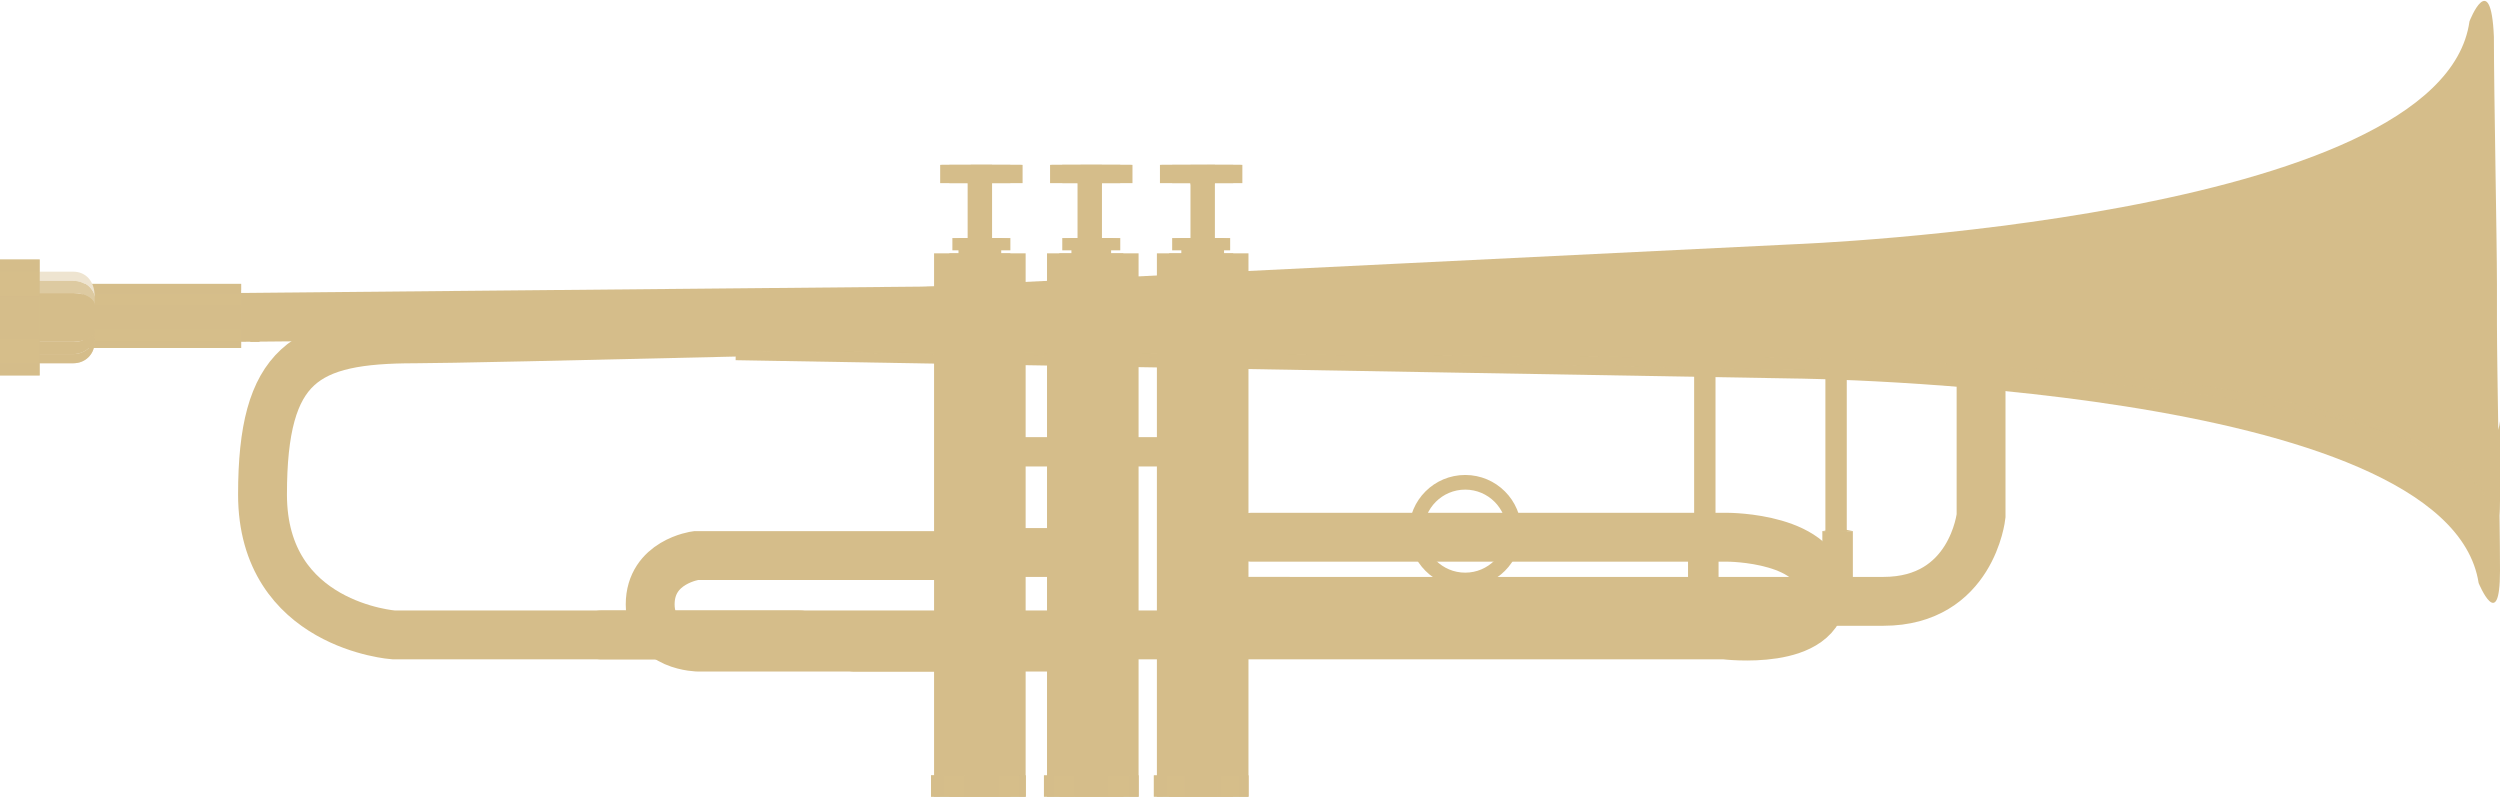 <svg xmlns="http://www.w3.org/2000/svg" xmlns:xlink="http://www.w3.org/1999/xlink" width="81.9" height="26.1" viewBox="0 0 81.9 26.1"><path fill="none" stroke="#D5BD8A" stroke-width="1.601" stroke-linecap="round" stroke-miterlimit="10" d="M26.2 20.8H12.9s-4.3-.3-4.3-4.6 1.4-5.1 5-5.1 61.5-1.5 61.5-1.5"/><path fill="none" stroke="#D5BD8A" stroke-width="1.601" stroke-linecap="round" stroke-miterlimit="10" d="M41 17.6h15.6s3.1 0 3.1 1.8-3.2 1.4-3.2 1.4H19.7"/><defs><path id="a" d="M8.2 9.3h67.1v11.8H8.2z"/></defs><clipPath id="b"><use xlink:href="#a" overflow="visible"/></clipPath><path clip-path="url(#b)" fill="none" stroke="#D5BD8A" stroke-width=".64" stroke-linecap="round" stroke-miterlimit="10" d="M26 20.8H12.8s-4.3-.3-4.3-4.6 1.4-5.1 5-5.1S75 9.6 75 9.6"/><defs><path id="c" d="M19.3 17.3h40.6v3.8H19.3z"/></defs><clipPath id="d"><use xlink:href="#c" overflow="visible"/></clipPath><path clip-path="url(#d)" fill="none" stroke="#D5BD8A" stroke-width=".64" stroke-linecap="round" stroke-miterlimit="10" d="M40.9 17.6h15.6s3 0 3 1.8-3.2 1.4-3.2 1.4H19.6"/><defs><path id="e" d="M8.4 9.5h66.8v11.4H8.4z"/></defs><clipPath id="f"><use xlink:href="#e" overflow="visible"/></clipPath><path clip-path="url(#f)" fill="none" stroke="#D5BD8A" stroke-width=".32" stroke-linecap="round" stroke-miterlimit="10" d="M26 20.8H12.8s-4.3-.3-4.3-4.6 1.4-5.1 5-5.1S75 9.6 75 9.6"/><defs><path id="g" d="M19.5 17.4h40.3v3.5H19.5z"/></defs><clipPath id="h"><use xlink:href="#g" overflow="visible"/></clipPath><path clip-path="url(#h)" fill="none" stroke="#D5BD8A" stroke-width=".32" stroke-linecap="round" stroke-miterlimit="10" d="M40.9 17.6h15.6s3 0 3 1.8-3.2 1.4-3.2 1.4H19.6"/><path fill="#D5BD8A" d="M80.9.7C80 7.2 58.8 8 58.8 8L24.1 9.7v2.1l34.7.6s21.4.2 22.4 6.7c0 0 .7 1.7.7-.4 0-1.8-.1-6.7-.1-8.1V9.3c0-1.4-.1-6.3-.1-8.1-.1-2.3-.8-.5-.8-.5"/><defs><path id="i" d="M24.2 11.2h57.7v6H24.2z"/></defs><clipPath id="j"><use xlink:href="#i" overflow="visible"/></clipPath><path clip-path="url(#j)" fill="#D5BD8A" d="M81.2 14c-.9-2.9-22.3-2.8-22.3-2.8H24.2v.3l34.7.3s21.4.1 22.3 4.9c0 0 .7 1.3.7-.3v-2.6c-.1.9-.7.2-.7.2"/><defs><path id="k" d="M24.1 2.5h57.6v7.8H24.1z"/></defs><clipPath id="l"><use xlink:href="#k" overflow="visible"/></clipPath><path clip-path="url(#l)" fill="#D5BD8A" d="M81 3c-1 4.9-22.2 5.6-22.2 5.6L24.1 9.9v.3l34.7-1S80 8.6 81 5.7c0 0 .7-.8.7.2V3.3C81.6 1.7 81 3 81 3"/><defs><path id="m" d="M24.1 5.4h57.7v8.9H24.1z"/></defs><clipPath id="n"><use xlink:href="#m" overflow="visible"/></clipPath><path clip-path="url(#n)" fill="#D5BD8A" d="M81 5.7c-1 2.9-22.2 3.5-22.2 3.5l-34.7 1v1h34.7s21.4-.1 22.3 2.8c0 0 .7.8.7-.2 0-.8 0-3-.1-3.7v-.6c0-.6 0-2.8-.1-3.7.1-.9-.6-.1-.6-.1"/><g opacity=".2"><defs><path id="o" d="M24.5 11.5h57v5.2h-57z"/></defs><clipPath id="p"><use xlink:href="#o" overflow="visible"/></clipPath><path clip-path="url(#p)" fill="#D5BD8A" d="M24.5 11.5l29.2.2c2.4 0 4.9 0 7.3.1 2.4.1 4.9.2 7.3.4 2.4.2 4.8.5 7.2 1.1 1.2.3 2.4.6 3.5 1.1.6.2 1.1.5 1.6.9s.9.8 1 1.5c-.1-.6-.6-1.1-1-1.4-.5-.4-1-.6-1.6-.9-1.1-.5-2.3-.8-3.5-1-2.4-.5-4.8-.8-7.2-1-2.4-.2-4.8-.3-7.3-.4-2.4 0-4.9 0-7.3-.1l-29.2-.5z"/></g><defs><path id="q" d="M24.5 3h56.9v7H24.5z"/></defs><clipPath id="r"><use xlink:href="#q" overflow="visible"/></clipPath><path clip-path="url(#r)" fill="#D5BD8A" d="M81.3 3c-.1.6-.5 1.1-1 1.5-.5.4-1 .7-1.6 1-1.1.5-2.3.9-3.5 1.2-2.4.6-4.8 1-7.2 1.3-4.8.6-9.7.7-14.5.9-4.7.2-9.6.4-14.5.6-4.9.2-9.7.3-14.6.4 4.8-.3 9.7-.5 14.6-.7 4.9-.2 9.7-.4 14.6-.5 2.4-.1 4.9-.1 7.3-.3 2.4-.2 4.8-.4 7.2-.7 2.4-.3 4.8-.7 7.2-1.3 1.2-.3 2.3-.6 3.4-1.1.5-.3 1.1-.5 1.6-.9.4-.4.9-.8 1-1.4z"/><path fill="none" stroke="#D5BD8A" stroke-width=".961" stroke-linecap="round" stroke-miterlimit="10" d="M33.4 14.8H38"/><path fill="#D5BD8A" d="M30.6 8.3h3v17.9h-3zM31.2 7.8h1.9v.4h-1.9zM31.7 6h.8v1.8h-.8zM30.8 5.4h2.7V6h-2.7z"/><defs><path id="s" d="M31 5.4h2.1v20.7H31z"/></defs><clipPath id="t"><use xlink:href="#s" overflow="visible"/></clipPath><path clip-path="url(#t)" fill="#D5BD8A" d="M32.8 8.3v-.5h-.4V6h.7v-.6h-2V6h.7v1.8h-.4v.5h-.3v17.8h2.1V8.3"/><defs><path id="u" d="M31.7 5.4h.8v20.7h-.8z"/></defs><clipPath id="v"><use xlink:href="#u" overflow="visible"/></clipPath><path clip-path="url(#v)" fill="#D5BD8A" d="M32.4 8.3v-.5h-.2V6h.3v-.6h-.7V6h.2v1.8h-.1v.5h-.2v17.8h.8V8.3"/><defs><path id="w" d="M30.6 8.3h3v.1h-3z"/></defs><clipPath id="x"><use xlink:href="#w" overflow="visible"/></clipPath><path clip-path="url(#x)" fill="#D5BD8A" d="M30.6 8.3h3-3"/><defs><path id="y" d="M31.2 7.8h1.9v.1h-1.9z"/></defs><clipPath id="z"><use xlink:href="#y" overflow="visible"/></clipPath><path clip-path="url(#z)" fill="#D5BD8A" d="M31.2 7.8h1.9l-1 .1-.9-.1"/><defs><path id="A" d="M30.8 5.4h2.7v.1h-2.7z"/></defs><clipPath id="B"><use xlink:href="#A" overflow="visible"/></clipPath><path clip-path="url(#B)" fill="#D5BD8A" d="M30.8 5.4h2.7l-1.4.1-1.3-.1"/><defs><path id="C" d="M31.7 6h.8v.2h-.8z"/></defs><clipPath id="D"><use xlink:href="#C" overflow="visible"/></clipPath><path clip-path="url(#D)" fill="#D5BD8A" d="M31.7 6h.8c-.1.1-.1.1-.2.1h-.4c-.1 0-.1 0-.2-.1z"/><path fill="#D5BD8A" d="M30.5 25.4h3.1v.7h-3.1z"/><g opacity=".5"><defs><path id="E" d="M30.5 25.4h3.1v.7h-3.1z"/></defs><clipPath id="F"><use xlink:href="#E" overflow="visible"/></clipPath><g clip-path="url(#F)"><defs><path id="G" d="M30.5 25.4h.3v.7h-.3z"/></defs><clipPath id="H"><use xlink:href="#G" overflow="visible"/></clipPath><path clip-path="url(#H)" fill="#D5BD8A" d="M30.5 25.4h.3v.7h-.3z"/></g><g clip-path="url(#F)"><defs><path id="I" d="M33.3 25.4h.3v.7h-.3z"/></defs><clipPath id="J"><use xlink:href="#I" overflow="visible"/></clipPath><path clip-path="url(#J)" fill="#D5BD8A" d="M33.4 25.4h.3v.7h-.3z"/></g><g opacity=".5" clip-path="url(#F)"><defs><path id="K" d="M30.9 25.4h.7v.7h-.7z"/></defs><clipPath id="L"><use xlink:href="#K" overflow="visible"/></clipPath><path clip-path="url(#L)" fill="#D5BD8A" d="M30.9 25.4h.7v.7h-.7z"/></g><g opacity=".5" clip-path="url(#F)"><defs><path id="M" d="M32.7 25.4h.7v.7h-.7z"/></defs><clipPath id="N"><use xlink:href="#M" overflow="visible"/></clipPath><path clip-path="url(#N)" fill="#D5BD8A" d="M32.7 25.4h.7v.7h-.7z"/></g><path clip-path="url(#F)" fill="#D5BD8A" d="M31.6 25.4h1.1v.7h-1.1z"/></g><path fill="#D5BD8A" d="M34.3 8.3h3v17.9h-3zM34.8 7.8h1.9v.4h-1.9zM35.3 6h.8v1.8h-.8zM34.4 5.4h2.7V6h-2.7z"/><defs><path id="O" d="M34.7 5.4h2.1v20.7h-2.1z"/></defs><clipPath id="P"><use xlink:href="#O" overflow="visible"/></clipPath><path clip-path="url(#P)" fill="#D5BD8A" d="M36.4 8.3v-.5H36V6h.7v-.6h-1.9V6h.7v1.8h-.4v.5h-.4v17.8h2.1V8.3"/><defs><path id="Q" d="M35.3 5.4h.8v20.7h-.8z"/></defs><clipPath id="R"><use xlink:href="#Q" overflow="visible"/></clipPath><path clip-path="url(#R)" fill="#D5BD8A" d="M36 8.3v-.5h-.1V6h.2v-.6h-.7V6h.2v1.8h-.1v.5h-.2v17.8h.9V8.3"/><defs><path id="S" d="M34.3 8.3h3v.1h-3z"/></defs><clipPath id="T"><use xlink:href="#S" overflow="visible"/></clipPath><path clip-path="url(#T)" fill="#D5BD8A" d="M34.3 8.3h2.9-2.9"/><defs><path id="U" d="M34.8 7.8h1.9v.1h-1.9z"/></defs><clipPath id="V"><use xlink:href="#U" overflow="visible"/></clipPath><path clip-path="url(#V)" fill="#D5BD8A" d="M34.8 7.8h1.9l-.9.1-1-.1"/><defs><path id="W" d="M34.4 5.4h2.7v.1h-2.7z"/></defs><clipPath id="X"><use xlink:href="#W" overflow="visible"/></clipPath><path clip-path="url(#X)" fill="#D5BD8A" d="M34.4 5.4h2.7l-1.3.1-1.4-.1"/><defs><path id="Y" d="M35.3 6h.8v.2h-.8z"/></defs><clipPath id="Z"><use xlink:href="#Y" overflow="visible"/></clipPath><path clip-path="url(#Z)" fill="#D5BD8A" d="M35.3 6h.8c0 .1-.1.1-.1.2h-.4c-.1-.1-.2-.1-.3-.2z"/><path fill="#D5BD8A" d="M34.2 25.4h3.1v.7h-3.1z"/><g opacity=".5"><defs><path id="aa" d="M34.2 25.4h3.2v.7h-3.2z"/></defs><clipPath id="ab"><use xlink:href="#aa" overflow="visible"/></clipPath><g clip-path="url(#ab)"><defs><path id="ac" d="M34.2 25.4h.3v.7h-.3z"/></defs><clipPath id="ad"><use xlink:href="#ac" overflow="visible"/></clipPath><path clip-path="url(#ad)" fill="#D5BD8A" d="M34.2 25.4h.3v.7h-.3z"/></g><g clip-path="url(#ab)"><defs><path id="ae" d="M37 25.4h.3v.7H37z"/></defs><clipPath id="af"><use xlink:href="#ae" overflow="visible"/></clipPath><path clip-path="url(#af)" fill="#D5BD8A" d="M37 25.4h.3v.7H37z"/></g><g opacity=".5" clip-path="url(#ab)"><defs><path id="ag" d="M34.5 25.4h.7v.7h-.7z"/></defs><clipPath id="ah"><use xlink:href="#ag" overflow="visible"/></clipPath><path clip-path="url(#ah)" fill="#D5BD8A" d="M34.5 25.4h.7v.7h-.7z"/></g><g opacity=".5" clip-path="url(#ab)"><defs><path id="ai" d="M36.3 25.4h.7v.7h-.7z"/></defs><clipPath id="aj"><use xlink:href="#ai" overflow="visible"/></clipPath><path clip-path="url(#aj)" fill="#D5BD8A" d="M36.3 25.4h.7v.7h-.7z"/></g><path clip-path="url(#ab)" fill="#D5BD8A" d="M35.2 25.4h1.1v.7h-1.1z"/></g><path fill="#D5BD8A" d="M37.9 8.3h3v17.9h-3zM38.4 7.8h1.9v.4h-1.9zM39 6h.8v1.8H39zM38 5.4h2.7V6H38z"/><defs><path id="ak" d="M38.3 5.4h2.1v20.7h-2.1z"/></defs><clipPath id="al"><use xlink:href="#ak" overflow="visible"/></clipPath><path clip-path="url(#al)" fill="#D5BD8A" d="M40.1 8.3v-.5h-.4V6h.7v-.6h-2V6h.7v1.8h-.4v.5h-.4v17.8h2.2V8.3"/><g><defs><path id="am" d="M39 5.4h.8v20.7H39z"/></defs><clipPath id="an"><use xlink:href="#am" overflow="visible"/></clipPath><path clip-path="url(#an)" fill="#D5BD8A" d="M39.6 8.3v-.5h-.1V6h.3v-.6H39V6h.3v1.8h-.2v.5H39v17.8h.8V8.3"/></g><g><defs><path id="ao" d="M37.9 8.3h3v.1h-3z"/></defs><clipPath id="ap"><use xlink:href="#ao" overflow="visible"/></clipPath><path clip-path="url(#ap)" fill="#D5BD8A" d="M37.9 8.3h3-3"/></g><g><defs><path id="aq" d="M38.5 7.8h1.9v.1h-1.9z"/></defs><clipPath id="ar"><use xlink:href="#aq" overflow="visible"/></clipPath><path clip-path="url(#ar)" fill="#D5BD8A" d="M38.4 7.8h1.9l-.9.1-1-.1"/></g><g><defs><path id="as" d="M38 5.4h2.7v.1H38z"/></defs><clipPath id="at"><use xlink:href="#as" overflow="visible"/></clipPath><path clip-path="url(#at)" fill="#D5BD8A" d="M38 5.4h2.7l-1.3.1-1.4-.1"/></g><g><defs><path id="au" d="M39 6h.8v.2H39z"/></defs><clipPath id="av"><use xlink:href="#au" overflow="visible"/></clipPath><path clip-path="url(#av)" fill="#D5BD8A" d="M39 6h.8c-.1.1-.1.1-.2.1h-.4c-.1 0-.2 0-.2-.1z"/></g><path fill="#D5BD8A" d="M37.8 25.4h3.1v.7h-3.1z"/><g opacity=".5"><defs><path id="aw" d="M37.8 25.4H41v.7h-3.2z"/></defs><clipPath id="ax"><use xlink:href="#aw" overflow="visible"/></clipPath><g clip-path="url(#ax)"><defs><path id="ay" d="M37.8 25.4h.3v.7h-.3z"/></defs><clipPath id="az"><use xlink:href="#ay" overflow="visible"/></clipPath><path clip-path="url(#az)" fill="#D5BD8A" d="M37.8 25.4h.3v.7h-.3z"/></g><g clip-path="url(#ax)"><defs><path id="aA" d="M40.6 25.4h.3v.7h-.3z"/></defs><clipPath id="aB"><use xlink:href="#aA" overflow="visible"/></clipPath><path clip-path="url(#aB)" fill="#D5BD8A" d="M40.6 25.4h.3v.7h-.3z"/></g><g opacity=".5" clip-path="url(#ax)"><defs><path id="aC" d="M38.1 25.4h.7v.7h-.7z"/></defs><clipPath id="aD"><use xlink:href="#aC" overflow="visible"/></clipPath><path clip-path="url(#aD)" fill="#D5BD8A" d="M38.2 25.4h.7v.7h-.7z"/></g><g opacity=".5" clip-path="url(#ax)"><defs><path id="aE" d="M40 25.4h.7v.7H40z"/></defs><clipPath id="aF"><use xlink:href="#aE" overflow="visible"/></clipPath><path clip-path="url(#aF)" fill="#D5BD8A" d="M40 25.4h.7v.7H40z"/></g><path clip-path="url(#ax)" fill="#D5BD8A" d="M38.8 25.4h1.1v.7h-1.1z"/></g><path fill="none" stroke="#D5BD8A" stroke-width="1.601" stroke-linecap="round" stroke-miterlimit="10" d="M31.3 18.2h-8.5s-1.5.2-1.5 1.6 1.6 1.4 1.6 1.4h9.5"/><path fill="none" stroke="#D5BD8A" stroke-width="1.601" stroke-linecap="round" stroke-miterlimit="10" d="M36.2 20.5c0 .4-.3.7-.7.7h-2.7c-.4 0-.7-.3-.7-.7v-1.7c0-.4.3-.7.7-.7h2.7c.4 0 .7.3.7.7v1.7zM28 21.2h4.5M42.2 19.7h-2"/><g opacity=".5"><defs><path id="aG" d="M30.5 25.4h3.1v.7h-3.1z"/></defs><clipPath id="aH"><use xlink:href="#aG" overflow="visible"/></clipPath><g clip-path="url(#aH)"><defs><path id="aI" d="M30.5 25.4h.3v.7h-.3z"/></defs><clipPath id="aJ"><use xlink:href="#aI" overflow="visible"/></clipPath><path clip-path="url(#aJ)" fill="#D5BD8A" d="M30.5 25.4h.3v.7h-.3z"/></g><g clip-path="url(#aH)"><defs><path id="aK" d="M33.3 25.4h.3v.7h-.3z"/></defs><clipPath id="aL"><use xlink:href="#aK" overflow="visible"/></clipPath><path clip-path="url(#aL)" fill="#D5BD8A" d="M33.4 25.4h.3v.7h-.3z"/></g><g opacity=".5" clip-path="url(#aH)"><defs><path id="aM" d="M30.9 25.4h.7v.7h-.7z"/></defs><clipPath id="aN"><use xlink:href="#aM" overflow="visible"/></clipPath><path clip-path="url(#aN)" fill="#D5BD8A" d="M30.9 25.4h.7v.7h-.7z"/></g><g opacity=".5" clip-path="url(#aH)"><defs><path id="aO" d="M32.7 25.4h.7v.7h-.7z"/></defs><clipPath id="aP"><use xlink:href="#aO" overflow="visible"/></clipPath><path clip-path="url(#aP)" fill="#D5BD8A" d="M32.7 25.4h.7v.7h-.7z"/></g><path clip-path="url(#aH)" fill="#D5BD8A" d="M31.6 25.4h1.1v.7h-1.1z"/></g><g><defs><path id="aQ" d="M8.2 9.6h.3v1.6h-.3z"/></defs><clipPath id="aR"><use xlink:href="#aQ" overflow="visible"/></clipPath><path clip-path="url(#aR)" fill="#D5BD8A" d="M8.2 9.6h.3v1.6h-.3z"/></g><circle fill="none" stroke="#D5BD8A" stroke-width=".48" stroke-miterlimit="10" cx="48" cy="17.4" r="1.6"/><path fill="#D5BD8A" d="M55.3 10.3h1v1.9h-1zM55.3 17.4h1v1.9h-1z"/><path fill="#D5BD8A" d="M55.5 12.2h.7v5.2h-.7z"/><g><defs><path id="aS" d="M55.5 10.3h.7v9h-.7z"/></defs><clipPath id="aT"><use xlink:href="#aS" overflow="visible"/></clipPath><path clip-path="url(#aT)" fill="#D5BD8A" d="M55.5 10.3h.7v1.9h-.7zM55.5 17.4h.7v1.9h-.7z"/><path clip-path="url(#aT)" fill="#D5BD8A" d="M55.6 12.2h.5v5.2h-.5z"/></g><g><defs><path id="aU" d="M55.6 10.3h.4v9h-.4z"/></defs><clipPath id="aV"><use xlink:href="#aU" overflow="visible"/></clipPath><path clip-path="url(#aV)" fill="#D5BD8A" d="M55.6 10.3h.4v1.9h-.4zM55.6 17.4h.4v1.9h-.4z"/><path clip-path="url(#aV)" fill="#D5BD8A" d="M55.7 12.2h.3v5.2h-.3z"/></g><g><defs><path id="aW" d="M55.5 12.2h.7v.2h-.7z"/></defs><clipPath id="aX"><use xlink:href="#aW" overflow="visible"/></clipPath><path clip-path="url(#aX)" fill="#D5BD8A" d="M55.5 12.2h.7c-.1.1-.2.1-.4.1-.1 0-.2.1-.3-.1z"/></g><path fill="#D5BD8A" d="M55.3 17.4l.5-.1.5.1h-1M59.7 10.3h1v1.9h-1zM59.7 17.4h1v1.9h-1z"/><path fill="#D5BD8A" d="M59.8 12.2h.7v5.2h-.7z"/><g><defs><path id="aY" d="M59.8 10.3h.7v9h-.7z"/></defs><clipPath id="aZ"><use xlink:href="#aY" overflow="visible"/></clipPath><path clip-path="url(#aZ)" fill="#D5BD8A" d="M59.8 10.3h.7v1.9h-.7zM59.8 17.4h.7v1.9h-.7z"/><path clip-path="url(#aZ)" fill="#D5BD8A" d="M59.9 12.2h.5v5.2h-.5z"/></g><g><defs><path id="ba" d="M60 10.3h.3v9H60z"/></defs><clipPath id="bb"><use xlink:href="#ba" overflow="visible"/></clipPath><path clip-path="url(#bb)" fill="#D5BD8A" d="M60 10.3h.4v1.9H60zM60 17.4h.4v1.9H60z"/><path clip-path="url(#bb)" fill="#D5BD8A" d="M60 12.2h.3v5.2H60z"/></g><g><defs><path id="bc" d="M59.8 12.2h.7v.2h-.7z"/></defs><clipPath id="bd"><use xlink:href="#bc" overflow="visible"/></clipPath><path clip-path="url(#bd)" fill="#D5BD8A" d="M59.8 12.2h.7c-.1.1-.2.1-.4.1 0 0-.2.1-.3-.1z"/></g><path fill="#D5BD8A" d="M59.7 17.4l.5-.1.5.1h-1"/><g><defs><path id="be" d="M16.3 23.5h21v-8.2h-21v8.2zm20.9-12h.7V8.4h-.7v3.1zm-3.6.2h.7V8.3h-.7v3.4zm-27.7 1h24.7v-7H5.9v7zm35 12.7h25.7V4H40.9v21.4z"/></defs><clipPath id="bf"><use xlink:href="#be" overflow="visible"/></clipPath><path clip-path="url(#bf)" fill="none" stroke="#D5BD8A" stroke-width="1.601" stroke-linecap="round" stroke-miterlimit="10" d="M7.6 10.4l53.8-.5s3.5.1 3.5 2.7v4.3s-.3 2.8-3.2 2.8H39.5"/><g clip-path="url(#bf)"><defs><path id="bg" d="M7.3 9.6h57.9v11.9H7.3z"/></defs><clipPath id="bh"><use xlink:href="#bg" overflow="visible"/></clipPath><path clip-path="url(#bh)" fill="none" stroke="#D5BD8A" stroke-width=".64" stroke-linecap="round" stroke-miterlimit="10" d="M7.6 10.4l53.8-.5s3.5.1 3.5 2.7v4.3s-.3 2.8-3.2 2.8H39.5M31.3 18.2h-8.5s-1.5.2-1.5 1.6 1.6 1.4 1.6 1.4h9.5"/><path clip-path="url(#bh)" fill="none" stroke="#D5BD8A" stroke-width=".64" stroke-linecap="round" stroke-miterlimit="10" d="M36.2 20.5c0 .4-.3.7-.7.7h-2.7c-.4 0-.7-.3-.7-.7v-1.7c0-.4.3-.7.7-.7h2.7c.4 0 .7.3.7.7v1.7zM28 21.2h4.5M42.2 19.7h-2"/></g><g clip-path="url(#bf)"><defs><path id="bi" d="M7.4 9.8H65v11.6H7.4z"/></defs><clipPath id="bj"><use xlink:href="#bi" overflow="visible"/></clipPath><path clip-path="url(#bj)" fill="none" stroke="#D5BD8A" stroke-width=".32" stroke-linecap="round" stroke-miterlimit="10" d="M7.6 10.4l53.8-.5s3.5.1 3.5 2.7v4.3s-.3 2.8-3.2 2.8H39.5M31.3 18.2h-8.5s-1.5.2-1.5 1.6 1.6 1.4 1.6 1.4h9.5"/><path clip-path="url(#bj)" fill="none" stroke="#D5BD8A" stroke-width=".32" stroke-linecap="round" stroke-miterlimit="10" d="M36.2 20.5c0 .4-.3.7-.7.7h-2.7c-.4 0-.7-.3-.7-.7v-1.7c0-.4.3-.7.7-.7h2.7c.4 0 .7.3.7.7v1.7zM28 21.2h4.5M42.2 19.7h-2"/></g></g><path fill="#D5BD8A" d="M2.7 9.3h5.2v2.1H2.7z"/><g opacity=".5"><defs><path id="bk" d="M2.8 9.3H8v2.1H2.8z"/></defs><clipPath id="bl"><use xlink:href="#bk" overflow="visible"/></clipPath><g clip-path="url(#bl)"><defs><path id="bm" d="M2.8 9.3H8v.2H2.8z"/></defs><clipPath id="bn"><use xlink:href="#bm" overflow="visible"/></clipPath><path clip-path="url(#bn)" fill="#D5BD8A" d="M2.7 9.3h5.2v.2H2.7z"/></g><g clip-path="url(#bl)"><defs><path id="bo" d="M2.8 11.2H8v.2H2.8z"/></defs><clipPath id="bp"><use xlink:href="#bo" overflow="visible"/></clipPath><path clip-path="url(#bp)" fill="#D5BD8A" d="M2.7 11.2h5.2v.2H2.7z"/></g><g opacity=".5" clip-path="url(#bl)"><defs><path id="bq" d="M2.8 9.6H8v.5H2.8z"/></defs><clipPath id="br"><use xlink:href="#bq" overflow="visible"/></clipPath><path clip-path="url(#br)" fill="#D5BD8A" d="M2.7 9.6h5.2v.5H2.7z"/></g><g opacity=".5" clip-path="url(#bl)"><defs><path id="bs" d="M2.8 10.8H8v.5H2.8z"/></defs><clipPath id="bt"><use xlink:href="#bs" overflow="visible"/></clipPath><path clip-path="url(#bt)" fill="#D5BD8A" d="M2.7 10.8h5.2v.5H2.7z"/></g><path clip-path="url(#bl)" fill="#D5BD8A" d="M2.7 10h5.2v.8H2.7z"/></g><path fill="#EEE4D0" d="M2.4 8.9H1.1v.3h1.3c.4 0 .7.3.7.6v-.1c0-.5-.3-.8-.7-.8"/><path fill="#D5BD8A" d="M2.4 11.6H1.1v.3h1.3c.4 0 .7-.3.7-.7V11c0 .3-.3.6-.7.6"/><path fill="#D5BD8A" d="M2.4 11.2H1.1v.4h1.3c.4 0 .7-.3.7-.6v-.2c0 .2-.3.4-.7.4"/><g opacity=".5"><defs><path id="bu" d="M1.1 11h2v.9h-2z"/></defs><clipPath id="bv"><use xlink:href="#bu" overflow="visible"/></clipPath><path clip-path="url(#bv)" fill="#D5BD8A" d="M2.4 11.6H1.1v.3h1.3c.4 0 .7-.3.7-.7V11c0 .3-.3.6-.7.6"/></g><g opacity=".3"><defs><path id="bw" d="M1.1 10.8h2v.8h-2z"/></defs><clipPath id="bx"><use xlink:href="#bw" overflow="visible"/></clipPath><path clip-path="url(#bx)" fill="#D5BD8A" d="M2.4 11.2H1.1v.4h1.3c.4 0 .7-.3.7-.6v-.2c0 .2-.3.4-.7.4"/></g><path fill="#DDCAA1" d="M2.4 9.2H1.1v.4h1.3c.4 0 .7.2.7.4v-.2c0-.3-.3-.6-.7-.6"/><path fill="#D5BD8A" d="M2.4 9.6H1.1v1.6h1.3c.4 0 .7-.2.7-.4V10c0-.2-.3-.4-.7-.4"/><path fill="#D5BD8A" d="M0 8.5h1.3v3.8H0z"/><g opacity=".5"><defs><path id="by" d="M0 8.5h1.3v3.8H0z"/></defs><clipPath id="bz"><use xlink:href="#by" overflow="visible"/></clipPath><g clip-path="url(#bz)"><defs><path id="bA" d="M0 8.5h1.3v.4H0z"/></defs><clipPath id="bB"><use xlink:href="#bA" overflow="visible"/></clipPath><path clip-path="url(#bB)" fill="#D5BD8A" d="M0 8.5h1.3v.4H0z"/></g><g clip-path="url(#bz)"><defs><path id="bC" d="M0 11.9h1.3v.4H0z"/></defs><clipPath id="bD"><use xlink:href="#bC" overflow="visible"/></clipPath><path clip-path="url(#bD)" fill="#D5BD8A" d="M0 11.9h1.3v.4H0z"/></g><g opacity=".5" clip-path="url(#bz)"><defs><path id="bE" d="M0 8.9h1.3v.8H0z"/></defs><clipPath id="bF"><use xlink:href="#bE" overflow="visible"/></clipPath><path clip-path="url(#bF)" fill="#D5BD8A" d="M0 8.9h1.3v.8H0z"/></g><g opacity=".5" clip-path="url(#bz)"><defs><path id="bG" d="M0 11.1h1.3v.8H0z"/></defs><clipPath id="bH"><use xlink:href="#bG" overflow="visible"/></clipPath><path clip-path="url(#bH)" fill="#D5BD8A" d="M0 11.1h1.3v.8H0z"/></g><path clip-path="url(#bz)" fill="#D5BD8A" d="M0 9.7h1.3V11H0z"/></g></svg>